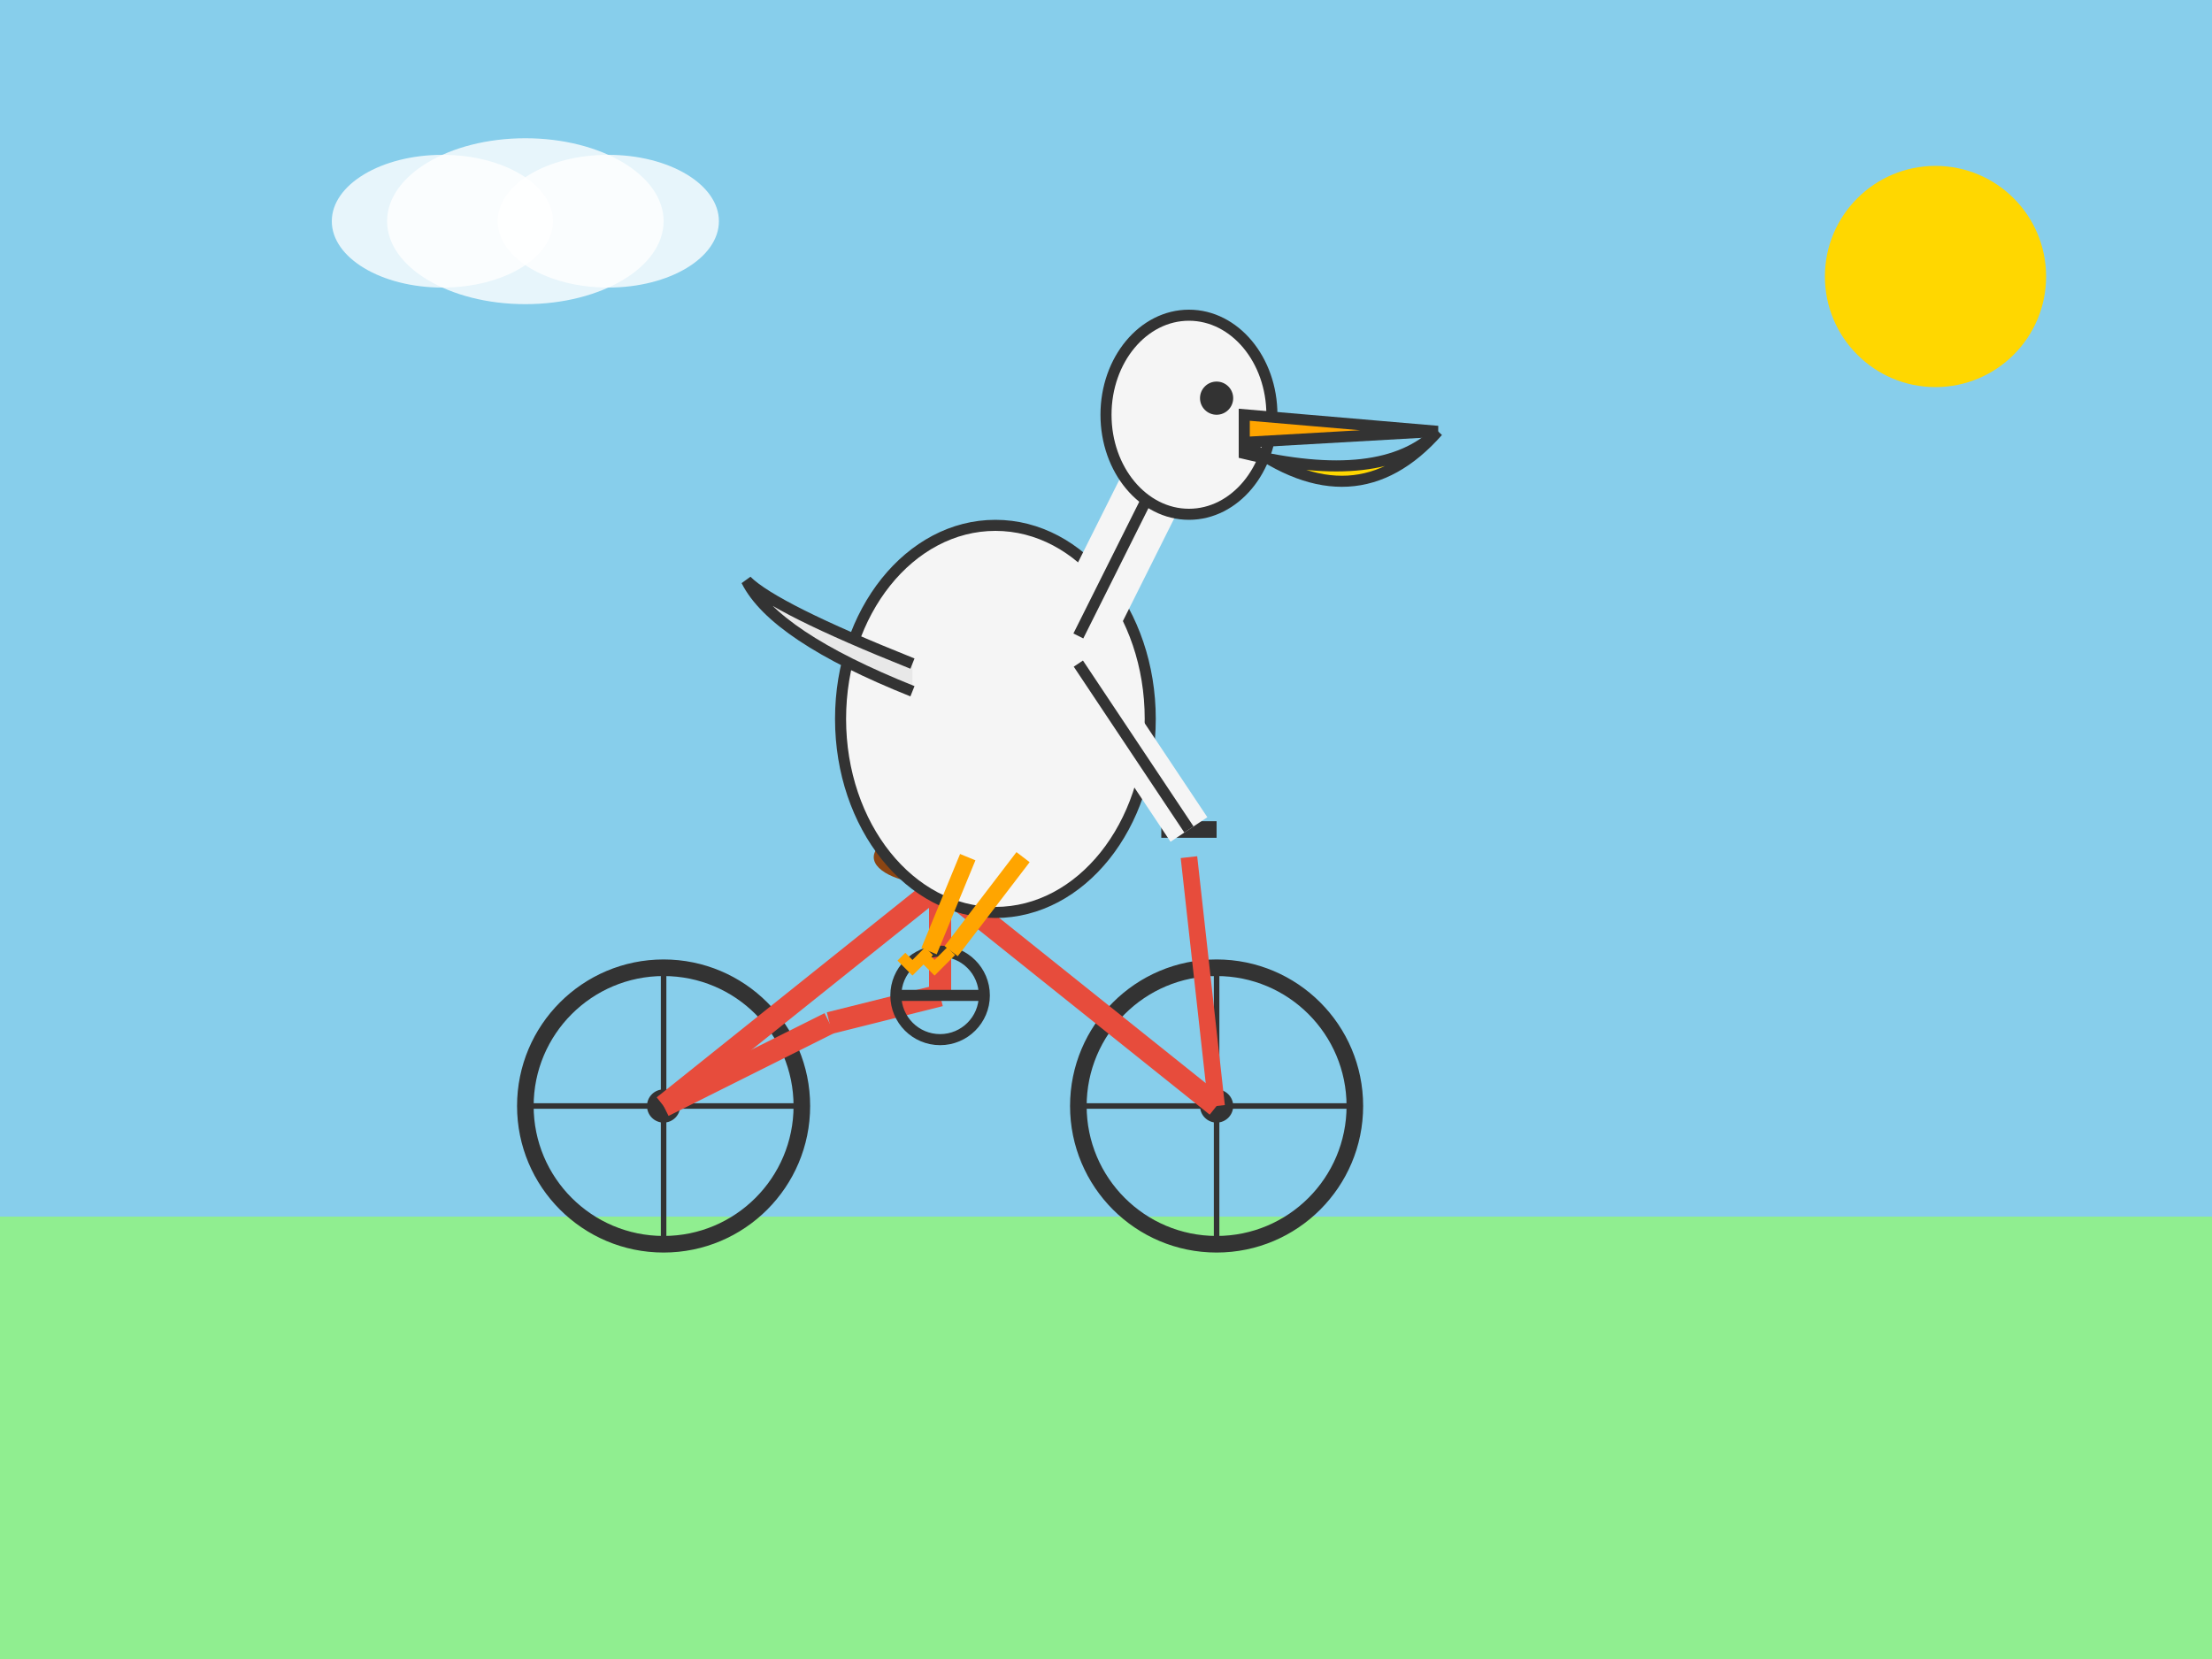 <svg viewBox="0 0 400 300" xmlns="http://www.w3.org/2000/svg">
  <!-- Sky background -->
  <rect width="400" height="300" fill="#87CEEB"/>
  
  <!-- Ground -->
  <rect y="220" width="400" height="80" fill="#90EE90"/>
  
  <!-- Bicycle -->
  <!-- Back wheel -->
  <circle cx="120" cy="200" r="25" fill="none" stroke="#333" stroke-width="3"/>
  <circle cx="120" cy="200" r="3" fill="#333"/>
  <!-- Spokes -->
  <line x1="120" y1="200" x2="120" y2="175" stroke="#333" stroke-width="1"/>
  <line x1="120" y1="200" x2="120" y2="225" stroke="#333" stroke-width="1"/>
  <line x1="120" y1="200" x2="95" y2="200" stroke="#333" stroke-width="1"/>
  <line x1="120" y1="200" x2="145" y2="200" stroke="#333" stroke-width="1"/>
  
  <!-- Front wheel -->
  <circle cx="220" cy="200" r="25" fill="none" stroke="#333" stroke-width="3"/>
  <circle cx="220" cy="200" r="3" fill="#333"/>
  <!-- Spokes -->
  <line x1="220" y1="200" x2="220" y2="175" stroke="#333" stroke-width="1"/>
  <line x1="220" y1="200" x2="220" y2="225" stroke="#333" stroke-width="1"/>
  <line x1="220" y1="200" x2="195" y2="200" stroke="#333" stroke-width="1"/>
  <line x1="220" y1="200" x2="245" y2="200" stroke="#333" stroke-width="1"/>
  
  <!-- Frame -->
  <line x1="120" y1="200" x2="170" y2="160" stroke="#E74C3C" stroke-width="4"/>
  <line x1="170" y1="160" x2="220" y2="200" stroke="#E74C3C" stroke-width="4"/>
  <line x1="170" y1="160" x2="170" y2="180" stroke="#E74C3C" stroke-width="4"/>
  <line x1="120" y1="200" x2="150" y2="185" stroke="#E74C3C" stroke-width="4"/>
  <line x1="150" y1="185" x2="170" y2="180" stroke="#E74C3C" stroke-width="4"/>
  
  <!-- Handlebars -->
  <line x1="220" y1="200" x2="215" y2="155" stroke="#E74C3C" stroke-width="3"/>
  <line x1="210" y1="150" x2="220" y2="150" stroke="#333" stroke-width="3"/>
  
  <!-- Seat -->
  <ellipse cx="170" cy="155" rx="12" ry="5" fill="#8B4513"/>
  
  <!-- Pedals -->
  <circle cx="170" cy="180" r="8" fill="none" stroke="#333" stroke-width="2"/>
  <line x1="162" y1="180" x2="178" y2="180" stroke="#333" stroke-width="2"/>
  
  <!-- Pelican -->
  <!-- Body -->
  <ellipse cx="180" cy="130" rx="28" ry="35" fill="#F5F5F5" stroke="#333" stroke-width="2"/>
  
  <!-- Wing -->
  <path d="M 165 125 Q 140 115 135 105 Q 140 110 165 120" fill="#E8E8E8" stroke="#333" stroke-width="2"/>
  
  <!-- Neck -->
  <path d="M 195 115 Q 205 95 210 85" fill="none" stroke="#F5F5F5" stroke-width="12"/>
  <path d="M 195 115 Q 205 95 210 85" fill="none" stroke="#333" stroke-width="2"/>
  
  <!-- Head -->
  <ellipse cx="215" cy="75" rx="15" ry="18" fill="#F5F5F5" stroke="#333" stroke-width="2"/>
  
  <!-- Eye -->
  <circle cx="220" cy="72" r="3" fill="#333"/>
  
  <!-- Beak upper -->
  <path d="M 225 75 L 260 78 L 225 80 Z" fill="#FFA500" stroke="#333" stroke-width="2"/>
  
  <!-- Beak lower with pouch -->
  <path d="M 225 80 Q 245 95 260 78 Q 250 88 225 82 Z" fill="#FFD700" stroke="#333" stroke-width="2"/>
  
  <!-- Legs on pedals -->
  <line x1="175" y1="155" x2="168" y2="172" stroke="#FFA500" stroke-width="3"/>
  <line x1="185" y1="155" x2="172" y2="172" stroke="#FFA500" stroke-width="3"/>
  
  <!-- Feet on pedals -->
  <path d="M 168 172 L 165 175 L 163 173" fill="none" stroke="#FFA500" stroke-width="2"/>
  <path d="M 172 172 L 169 175 L 167 173" fill="none" stroke="#FFA500" stroke-width="2"/>
  
  <!-- Wings holding handlebars -->
  <line x1="195" y1="120" x2="215" y2="150" stroke="#F5F5F5" stroke-width="8"/>
  <line x1="195" y1="120" x2="215" y2="150" stroke="#333" stroke-width="2"/>
  
  <!-- Sun -->
  <circle cx="350" cy="50" r="20" fill="#FFD700"/>
  
  <!-- Clouds -->
  <ellipse cx="80" cy="40" rx="20" ry="12" fill="white" opacity="0.8"/>
  <ellipse cx="95" cy="40" rx="25" ry="15" fill="white" opacity="0.8"/>
  <ellipse cx="110" cy="40" rx="20" ry="12" fill="white" opacity="0.8"/>
</svg>
